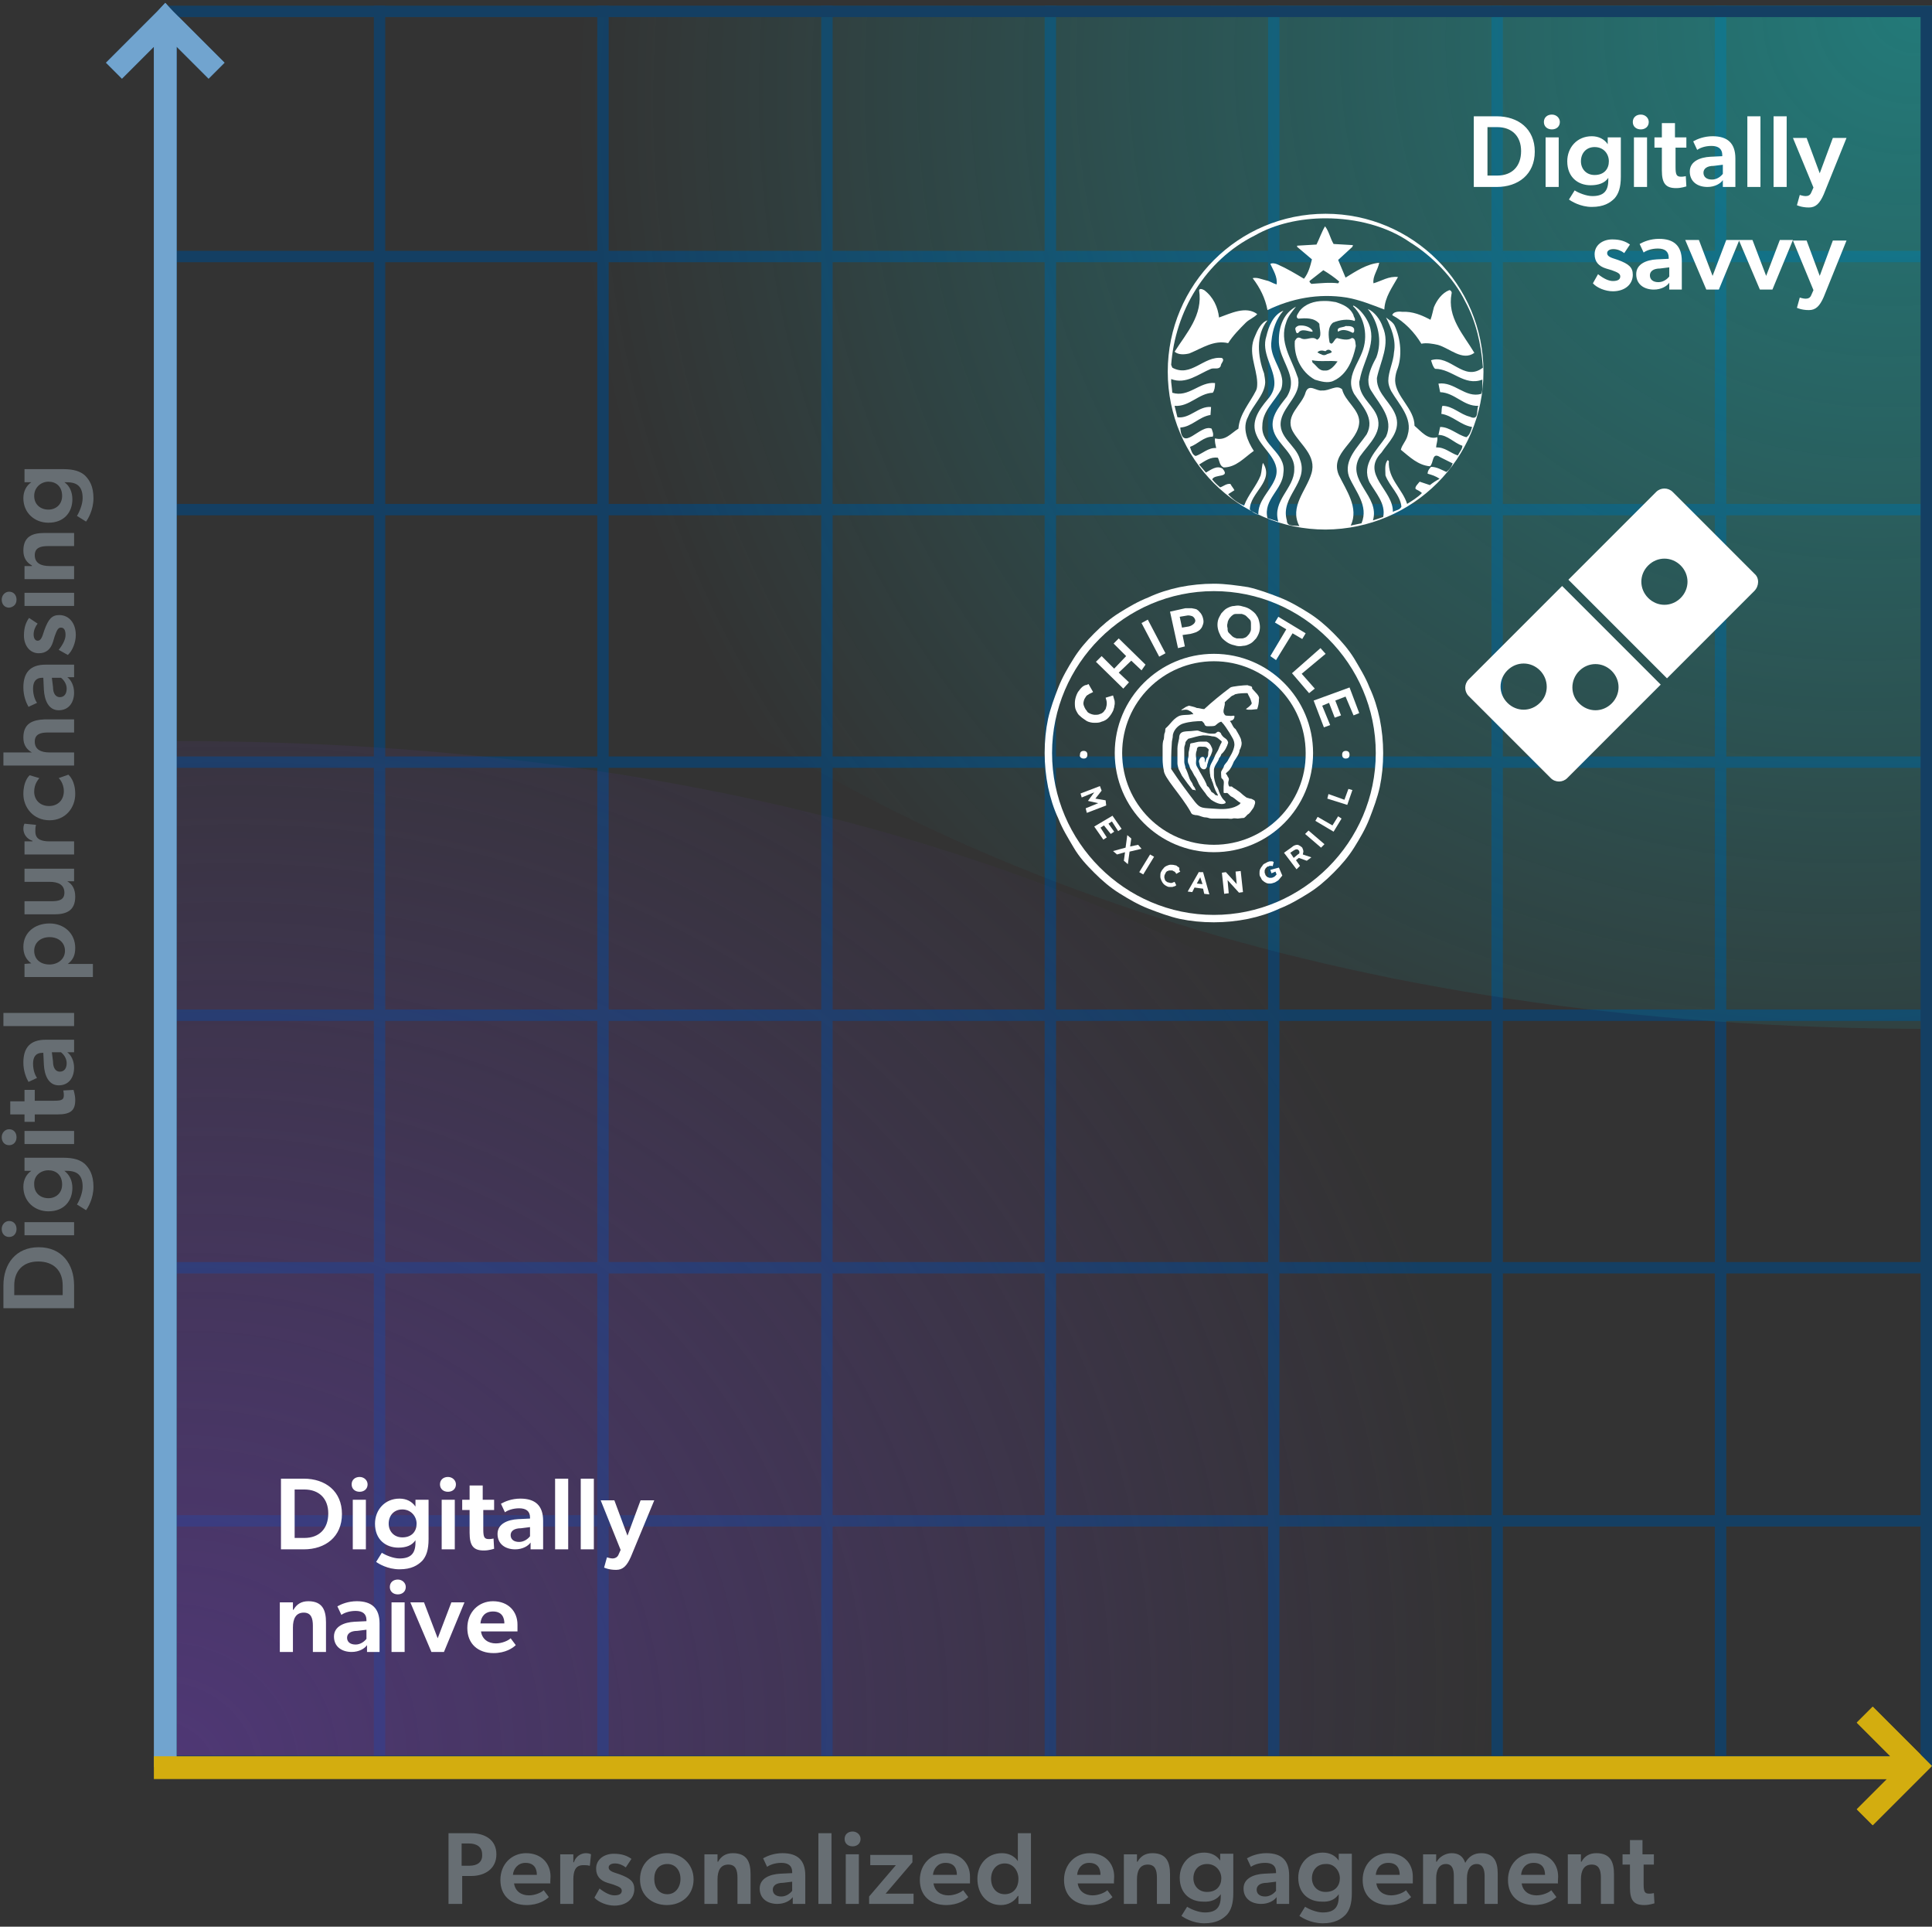<?xml version="1.0" encoding="utf-8"?>
<!-- Generator: Adobe Illustrator 25.1.0, SVG Export Plug-In . SVG Version: 6.00 Build 0)  -->
<svg version="1.1" id="Layer_1" xmlns="http://www.w3.org/2000/svg" xmlns:xlink="http://www.w3.org/1999/xlink" x="0px" y="0px"
	 viewBox="0 0 339 338" style="enable-background:new 0 0 339 338;" xml:space="preserve">
<rect x="0" y="0" width="339" height="338" fill="#333333" stroke="none"/>
<style type="text/css">
	.st0{fill:none;stroke:#143F63;stroke-width:2;}
	.st1{fill:url(#SVGID_1_);fill-opacity:0.5;}
	.st2{fill:#FFFFFF;}
	.st3{fill:url(#SVGID_2_);fill-opacity:0.65;}
	.st4{clip-path:url(#SVGID_4_);}
	.st5{fill-rule:evenodd;clip-rule:evenodd;fill:url(#SVGID_5_);}
	.st6{fill-rule:evenodd;clip-rule:evenodd;fill:url(#SVGID_6_);}
	.st7{fill:#676E73;}
	.st8{fill-rule:evenodd;clip-rule:evenodd;fill:#71A4CF;}
	.st9{fill-rule:evenodd;clip-rule:evenodd;fill:#D3AD0F;}
</style>
<path class="st0" d="M66.6,1v309"/>
<path class="st0" d="M105.8,1v309"/>
<path class="st0" d="M145.1,1v309"/>
<path class="st0" d="M184.3,1v309"/>
<path class="st0" d="M223.5,1v309"/>
<path class="st0" d="M262.7,1v309"/>
<path class="st0" d="M301.9,1v309"/>
<path class="st0" d="M339,45L30,45"/>
<path class="st0" d="M339,89.4H30"/>
<path class="st0" d="M339,133.7H30"/>
<path class="st0" d="M339,178.1l-309,0"/>
<path class="st0" d="M339,222.4H30"/>
<path class="st0" d="M339,266.8H30"/>
<radialGradient id="SVGID_1_" cx="-100.562" cy="235.021" r="1" gradientTransform="matrix(-212.697 119.819 109.105 193.678 -46692.207 -33468.336)" gradientUnits="userSpaceOnUse">
	<stop  offset="0" style="stop-color:#13C1BF"/>
	<stop  offset="1" style="stop-color:#13C1BF;stop-opacity:0"/>
</radialGradient>
<path class="st1" d="M339,180.5C125.6,180.5,44.7,60.8,31,1h308V180.5z"/>
<path class="st2" d="M258.6,32.8h4c3.8,0,6.7-2.2,6.7-6.2c0-4-2.9-6.2-6.7-6.2h-4V32.8z M262.7,30.8H261v-8.5h1.7
	c2.6,0,4.2,1.6,4.2,4.2C266.9,29.2,265.3,30.8,262.7,30.8z M272.3,22.7c0.8,0,1.4-0.5,1.4-1.3c0-0.7-0.6-1.3-1.4-1.3
	s-1.4,0.5-1.4,1.3C270.9,22.2,271.5,22.7,272.3,22.7z M271.2,32.8h2.3v-8.7h-2.3V32.8z M282.2,31.2v0.4c0,1.9-0.8,2.8-2.8,2.8
	c-1.1,0-2.5-0.6-3.1-1l-1,1.6c0.4,0.3,2,1.3,4,1.3c2.1,0,3.2-0.7,4-1.5c0.7-0.8,1.1-1.9,1.1-3.8v-6.9h-2.3l0,1.2h0
	c-0.6-0.9-1.6-1.4-2.8-1.4c-2.6,0-4.3,2-4.3,4.4c0,2.8,1.9,4.2,4.1,4.2C280.5,32.5,281.6,32.1,282.2,31.2L282.2,31.2z M282.3,28.3
	c0,1.3-0.8,2.4-2.5,2.4c-1.5,0-2.4-1.1-2.4-2.4c0-1.4,0.9-2.5,2.4-2.5C281.4,25.8,282.3,27,282.3,28.3z M287.9,22.7
	c0.8,0,1.4-0.5,1.4-1.3c0-0.7-0.6-1.3-1.4-1.3s-1.4,0.5-1.4,1.3C286.5,22.2,287.1,22.7,287.9,22.7z M286.7,32.8h2.3v-8.7h-2.3V32.8z
	 M293.9,25.9h2v-1.8h-2v-2.5h-2.3v2.5h-1.3v1.8h1.3v4c0,2.3,0.7,3.1,2.5,3.1c1,0,1.7-0.3,1.8-0.3l-0.1-1.8c0,0-0.4,0.1-0.8,0.1
	c-0.8,0-1-0.3-1-1.7V25.9z M302.3,32.8h2.2v-5c0-2.7-1.4-3.9-4-3.9c-1.5,0-2.7,0.5-3.4,0.9l0.7,1.5c0.4-0.3,1.3-0.7,2.5-0.7
	c1.2,0,1.9,0.5,1.9,1.6v0.2l-2.1,0.1c-1.8,0.1-3.6,0.8-3.6,2.6s1.4,2.7,3.1,2.7c1.3,0,2.3-0.6,2.7-1.2L302.3,32.8z M302.3,28.9v1.6
	c-0.3,0.4-1,1-1.9,1c-1,0-1.5-0.5-1.5-1.2c0-0.7,0.6-1.2,1.8-1.2L302.3,28.9z M306.6,32.8h2.3V20.4h-2.3V32.8z M311.2,32.8h2.3V20.4
	h-2.3V32.8z M318.2,32.9l-0.4,0.9c-0.2,0.5-0.6,0.6-1,0.6c-0.4,0-1-0.2-1-0.2l-0.5,1.8c0,0,0.8,0.4,2.1,0.4c1.2,0,1.9-0.7,2.6-2.3
	l4-9.9h-2.4l-2.3,6.2l-2.3-6.2h-2.4L318.2,32.9z M285,44.4l1-1.5c-0.7-0.5-1.6-0.9-3.1-0.9c-1.7,0-3.1,1-3.1,2.6
	c0,1.3,0.7,2.1,2,2.5l1,0.3c1.1,0.4,1.5,0.6,1.5,1.1c0,0.5-0.4,0.8-1.3,0.8c-0.7,0-1.6-0.4-2.6-1.2l-0.9,1.6
	c0.7,0.8,2.2,1.4,3.5,1.4c2.1,0,3.5-1.2,3.5-2.9c0-1.3-0.7-1.9-2.6-2.6l-0.6-0.2c-1-0.3-1.3-0.6-1.3-1c0-0.4,0.4-0.7,1.1-0.7
	C283.8,43.7,284.5,44,285,44.4z M292.9,50.8h2.2v-5c0-2.7-1.4-3.9-4-3.9c-1.5,0-2.7,0.5-3.4,0.9l0.7,1.5c0.4-0.3,1.3-0.7,2.5-0.7
	c1.2,0,1.9,0.5,1.9,1.6v0.2l-2.1,0.1c-1.8,0.1-3.6,0.8-3.6,2.6c0,1.8,1.4,2.7,3.1,2.7c1.3,0,2.3-0.6,2.7-1.2L292.9,50.8z
	 M292.9,46.9v1.6c-0.3,0.4-1,1-1.9,1c-1,0-1.5-0.5-1.5-1.2s0.6-1.2,1.8-1.2L292.9,46.9z M299.4,50.8h2.2l3.6-8.7h-2.3l-2.4,6.3
	l-2.4-6.3h-2.4L299.4,50.8z M308.8,50.8h2.2l3.6-8.7h-2.3l-2.4,6.3l-2.4-6.3h-2.4L308.8,50.8z M318.2,50.9l-0.4,0.9
	c-0.2,0.5-0.6,0.6-1,0.6c-0.4,0-1-0.2-1-0.2l-0.5,1.8c0,0,0.8,0.4,2.1,0.4c1.2,0,1.9-0.7,2.6-2.3l4-9.9h-2.4l-2.3,6.2l-2.3-6.2h-2.4
	L318.2,50.9z"/>
<radialGradient id="SVGID_2_" cx="-99.431" cy="235.377" r="1" gradientTransform="matrix(209.73 -119.41 -109.228 -191.847 46589.906 33595.938)" gradientUnits="userSpaceOnUse">
	<stop  offset="0" style="stop-color:#5F3A9B"/>
	<stop  offset="1" style="stop-color:#5F3A9B;stop-opacity:0"/>
</radialGradient>
<path class="st3" d="M31,130c213.4,0,294.3,119.7,308,179.5H31V130z"/>
<path class="st2" d="M49.3,271.8h4c3.8,0,6.7-2.2,6.7-6.2c0-4-2.9-6.2-6.7-6.2h-4V271.8z M53.4,269.8h-1.7v-8.5h1.7
	c2.6,0,4.2,1.6,4.2,4.2C57.6,268.2,56,269.8,53.4,269.8z M63.1,261.7c0.8,0,1.4-0.5,1.4-1.3c0-0.7-0.6-1.3-1.4-1.3s-1.4,0.5-1.4,1.3
	C61.7,261.2,62.3,261.7,63.1,261.7z M61.9,271.8h2.3v-8.7h-2.3V271.8z M72.9,270.2v0.4c0,1.9-0.8,2.8-2.8,2.8c-1.1,0-2.5-0.6-3.1-1
	l-1,1.6c0.4,0.3,2,1.3,4.1,1.3c2.1,0,3.2-0.7,4-1.5c0.7-0.8,1.1-1.9,1.1-3.8v-6.9h-2.3l0,1.2h0c-0.6-0.9-1.6-1.4-2.8-1.4
	c-2.6,0-4.3,2-4.3,4.4c0,2.8,1.9,4.2,4.1,4.2C71.3,271.5,72.3,271.1,72.9,270.2L72.9,270.2z M73.1,267.3c0,1.3-0.8,2.4-2.5,2.4
	c-1.5,0-2.4-1.1-2.4-2.4c0-1.4,0.9-2.5,2.4-2.5C72.1,264.8,73.1,266,73.1,267.3z M78.6,261.7c0.8,0,1.4-0.5,1.4-1.3
	c0-0.7-0.6-1.3-1.4-1.3c-0.8,0-1.4,0.5-1.4,1.3C77.2,261.2,77.8,261.7,78.6,261.7z M77.5,271.8h2.3v-8.7h-2.3V271.8z M84.7,264.9h2
	v-1.8h-2v-2.5h-2.3v2.5h-1.3v1.8h1.3v4c0,2.3,0.7,3.1,2.5,3.1c1,0,1.7-0.3,1.8-0.3l-0.1-1.8c0,0-0.4,0.1-0.8,0.1c-0.8,0-1-0.3-1-1.7
	V264.9z M93.1,271.8h2.2v-5c0-2.7-1.4-3.9-4-3.9c-1.5,0-2.7,0.5-3.4,0.9l0.7,1.5c0.4-0.3,1.3-0.7,2.5-0.7c1.2,0,1.9,0.5,1.9,1.6v0.2
	l-2.1,0.1c-1.8,0.1-3.6,0.8-3.6,2.6c0,1.8,1.4,2.7,3.1,2.7c1.3,0,2.3-0.6,2.7-1.2L93.1,271.8z M93,267.9v1.6c-0.3,0.4-1,1-1.9,1
	c-1,0-1.5-0.5-1.5-1.2c0-0.7,0.6-1.2,1.8-1.2L93,267.9z M97.4,271.8h2.3v-12.4h-2.3V271.8z M101.9,271.8h2.3v-12.4h-2.3V271.8z
	 M108.9,271.9l-0.4,0.9c-0.2,0.4-0.6,0.6-1,0.6c-0.4,0-1-0.2-1-0.2l-0.5,1.8c0,0,0.8,0.4,2.1,0.4c1.2,0,1.9-0.7,2.6-2.3l4.1-9.9
	h-2.4l-2.3,6.2l-2.3-6.2h-2.4L108.9,271.9z M54.9,289.8h2.3v-5.2c0-2.1-0.6-3.7-3.1-3.7c-1.3,0-2.1,0.6-2.6,1.5h-0.1l0-1.3h-2.3v8.7
	h2.3v-4.3c0-1.5,0.5-2.6,1.9-2.6c1.3,0,1.6,1,1.6,2.3V289.8z M64.4,289.8h2.2v-5c0-2.7-1.4-3.9-4-3.9c-1.5,0-2.7,0.5-3.4,0.9
	l0.7,1.5c0.4-0.3,1.3-0.7,2.5-0.7c1.2,0,1.9,0.5,1.9,1.6v0.2l-2.1,0.1c-1.8,0.1-3.6,0.8-3.6,2.6c0,1.8,1.4,2.7,3.1,2.7
	c1.3,0,2.3-0.6,2.7-1.2L64.4,289.8z M64.3,285.9v1.6c-0.3,0.4-1,1-1.9,1c-1,0-1.5-0.5-1.5-1.2c0-0.7,0.6-1.2,1.8-1.2L64.3,285.9z
	 M69.8,279.7c0.8,0,1.4-0.5,1.4-1.3c0-0.7-0.6-1.3-1.4-1.3s-1.4,0.5-1.4,1.3C68.4,279.2,69,279.7,69.8,279.7z M68.7,289.8H71v-8.7
	h-2.3V289.8z M75.7,289.8h2.2l3.6-8.7h-2.3l-2.4,6.3l-2.4-6.3h-2.4L75.7,289.8z M90.8,285c0-2.3-1.6-4.1-4.3-4.1
	c-2.5,0-4.5,1.9-4.5,4.7c0,2.8,1.9,4.4,4.6,4.4c2.1,0,3.4-0.9,3.9-1.4l-0.9-1.2c-0.4,0.4-1.5,0.9-2.6,0.9c-1.3,0-2.4-0.7-2.6-2.1
	h6.4C90.8,286.2,90.8,285.5,90.8,285z M86.5,282.7c1.6,0,2,1.1,2,2.1h-4.2C84.4,283.6,85.1,282.7,86.5,282.7z"/>
<path class="st2" d="M230.4,132.1c0-9.6-7.8-17.4-17.4-17.4c-9.6,0-17.4,7.8-17.4,17.4c0,9.6,7.8,17.4,17.4,17.4
	C222.7,149.5,230.4,141.7,230.4,132.1z M213,148.2c-8.9,0-16.1-7.2-16.1-16.1c0-8.9,7.2-16.1,16.1-16.1c8.9,0,16.1,7.2,16.1,16.1
	C229.2,141,221.9,148.2,213,148.2z"/>
<path class="st2" d="M190.7,126.5c0.4,0.2,0.9,0.3,1.3,0.3c0.5,0,0.9,0,1.3-0.2c0.4-0.1,0.8-0.3,1.1-0.6c0.3-0.3,0.6-0.7,0.8-1.1
	c0.2-0.3,0.2-0.6,0.3-0.8c0-0.2,0.1-0.5,0.1-0.7c0-0.2,0-0.5-0.1-0.7l-0.2-0.7l-1.3,0.4c0.1,0.3,0.2,0.6,0.2,1s-0.1,0.6-0.2,1
	c-0.2,0.2-0.3,0.5-0.5,0.6c-0.2,0.2-0.4,0.2-0.6,0.3c-0.2,0.1-0.5,0.1-0.8,0.1c-0.2,0-0.6-0.1-0.8-0.2c-0.2-0.1-0.5-0.2-0.6-0.5
	c-0.2-0.2-0.3-0.4-0.4-0.6c-0.1-0.2-0.2-0.5-0.2-0.7s0.1-0.6,0.2-0.8c0.2-0.3,0.3-0.6,0.6-0.7c0.2-0.2,0.6-0.3,0.9-0.5L191,120
	c-0.2,0.1-0.4,0.2-0.6,0.2c-0.2,0.1-0.4,0.2-0.6,0.4c-0.2,0.2-0.3,0.3-0.5,0.6c-0.2,0.2-0.3,0.5-0.4,0.7c-0.2,0.5-0.3,1-0.3,1.4
	s0,0.9,0.2,1.3c0.2,0.4,0.4,0.8,0.7,1C189.9,126,190.3,126.2,190.7,126.5z"/>
<path class="st2" d="M198.1,119.7l-1.8-1.7l2.2-2.1l1.8,1.7l0.7-1l-4.7-4.6l-0.9,0.9l2.2,2.2l-2.1,2.2l-2.2-2.2l-1,1l4.8,4.7
	L198.1,119.7z"/>
<path class="st2" d="M204.5,114.6l-3.1-5.9l-1.1,0.6l3.1,5.9L204.5,114.6z"/>
<path class="st2" d="M207.9,113.4l-0.4-2l1.4-0.2c0.4-0.1,0.7-0.2,1-0.3c0.3-0.2,0.6-0.3,0.8-0.6c0.2-0.2,0.3-0.5,0.4-0.8
	c0.1-0.3,0.1-0.6,0-1s-0.2-0.6-0.4-0.9c-0.2-0.2-0.4-0.5-0.6-0.6c-0.2-0.2-0.6-0.2-1-0.3c-0.3,0-0.7,0-1.1,0l-2.7,0.6l1.4,6.4
	L207.9,113.4z M208.2,108c0.3-0.1,0.7,0,1,0.1c0.2,0.1,0.4,0.3,0.5,0.6c0.1,0.2,0,0.5-0.2,0.7c-0.2,0.2-0.5,0.4-0.9,0.5l-1.2,0.2
	l-0.4-1.9L208.2,108z"/>
<path class="st2" d="M214.2,111.6c0.2,0.4,0.6,0.7,1,1c0.4,0.3,0.9,0.5,1.4,0.6c0.6,0.2,1,0.2,1.5,0.1c0.5,0,0.9-0.2,1.3-0.4
	s0.7-0.6,1-0.9c0.2-0.3,0.5-0.8,0.6-1.3c0.1-0.5,0.1-0.9,0-1.4c-0.1-0.5-0.2-0.9-0.5-1.3c-0.2-0.4-0.6-0.7-1-1
	c-0.4-0.3-0.9-0.5-1.4-0.6c-0.6-0.2-1-0.2-1.5-0.1c-0.5,0-0.9,0.2-1.3,0.4s-0.7,0.6-1,0.9c-0.2,0.4-0.5,0.8-0.6,1.3
	c-0.1,0.5-0.1,0.9,0,1.4C213.8,110.8,214,111.2,214.2,111.6z M215.4,109.3c0-0.3,0.2-0.6,0.3-0.8c0.2-0.2,0.3-0.4,0.6-0.6
	c0.2-0.2,0.5-0.2,0.7-0.2c0.2,0,0.6,0,0.9,0c0.3,0.1,0.6,0.2,0.8,0.4c0.2,0.2,0.4,0.4,0.6,0.6c0.2,0.2,0.2,0.5,0.2,0.8
	c0,0.2,0,0.6,0,0.9s-0.2,0.6-0.3,0.8c-0.2,0.2-0.3,0.4-0.6,0.6c-0.2,0.1-0.5,0.2-0.7,0.2s-0.6,0-0.9,0c-0.3-0.1-0.6-0.2-0.8-0.4
	c-0.2-0.2-0.4-0.4-0.6-0.6c-0.2-0.2-0.2-0.5-0.2-0.8C215.3,109.9,215.3,109.6,215.4,109.3z"/>
<path class="st2" d="M223.9,115.8l2.9-4.7l1.7,1l0.6-1l-4.8-2.9l-0.6,1l2,1.2l-2.8,4.7L223.9,115.8z"/>
<path class="st2" d="M229.7,121.6l1-0.8l-2.3-2.6l4.2-3.5l-0.9-1l-5,4.4L229.7,121.6z"/>
<path class="st2" d="M236.8,120.6l-6.3,2.3l1.8,4.7l1.1-0.4l-1.4-3.4l1.2-0.5l1,2.6l1.1-0.4l-1-2.6l1.8-0.7l1.4,3.3l1-0.4
	L236.8,120.6z"/>
<path class="st2" d="M189.8,133c0.2,0.1,0.5,0.1,0.7,0c0.2-0.1,0.3-0.3,0.3-0.6s-0.1-0.5-0.3-0.6c-0.2-0.1-0.5-0.1-0.7,0
	c-0.2,0.1-0.3,0.3-0.3,0.6C189.4,132.7,189.6,132.9,189.8,133z"/>
<path class="st2" d="M236.5,133c0.2-0.1,0.3-0.3,0.3-0.6s-0.1-0.5-0.3-0.6c-0.2-0.1-0.5-0.1-0.7,0c-0.2,0.1-0.3,0.3-0.3,0.6
	s0.1,0.5,0.3,0.6C236,133.1,236.2,133.1,236.5,133z"/>
<path class="st2" d="M194,140.4l-1.8-0.3l1.1-1.4l-0.3-0.8l-3.4,1.3l0.2,0.7l2.2-0.9l-1.1,1.5l1.8,0.4l-2.2,0.9l0.2,0.8l3.4-1.3
	L194,140.4z"/>
<path class="st2" d="M194.9,146.3l0.6-0.4l-1-1.4l0.6-0.4l1.1,1.7l0.6-0.4l-1.6-2.3l-3.2,1.9l1.6,2.3l0.6-0.4l-1.1-1.7l0.6-0.4
	L194.9,146.3z"/>
<path class="st2" d="M199.7,148.2l-1.4,0.3l0.2-1.4l-0.7-0.6l-0.3,2.2l-2.2,0.6l0.7,0.6l1.4-0.4l-0.2,1.5l0.7,0.6l0.3-2.2l2.1-0.5
	L199.7,148.2z"/>
<path class="st2" d="M199.9,153l0.7,0.4l1.9-3.1l-0.7-0.4L199.9,153z"/>
<path class="st2" d="M206.9,152.2l-0.3-0.2c-0.1-0.1-0.2-0.2-0.4-0.2c-0.3-0.1-0.6-0.1-0.8-0.1s-0.5,0.1-0.7,0.2s-0.4,0.2-0.6,0.5
	c-0.2,0.2-0.3,0.4-0.4,0.6c-0.1,0.2-0.1,0.5-0.1,0.8c0,0.2,0.1,0.5,0.2,0.7c0.1,0.2,0.2,0.4,0.4,0.6c0.2,0.2,0.4,0.3,0.6,0.4
	c0.2,0.1,0.3,0.1,0.4,0.1h0.4c0.1,0,0.2,0,0.4-0.1c0.2,0,0.2-0.1,0.4-0.2l-0.3-0.6c-0.2,0.1-0.3,0.1-0.5,0.2c-0.2,0-0.3,0-0.6-0.1
	c-0.2,0-0.2-0.1-0.4-0.2c-0.1-0.1-0.2-0.2-0.2-0.3c0-0.1-0.1-0.2-0.1-0.4c0-0.2,0-0.3,0.1-0.5c0.1-0.2,0.1-0.2,0.2-0.4
	c0.1-0.1,0.2-0.2,0.3-0.2c0.2-0.1,0.2-0.1,0.4-0.1c0.1,0,0.2,0,0.4,0c0.2,0.1,0.3,0.2,0.4,0.2c0.1,0.1,0.2,0.2,0.3,0.4l0.7-0.4
	c-0.1-0.1-0.1-0.2-0.2-0.3C207,152.4,206.9,152.3,206.9,152.2z"/>
<path class="st2" d="M210.4,152.9l-2,3.5l0.8,0.1l0.4-0.8l1.5,0.2l0.2,0.9l0.9,0.1l-1.1-3.9H210.4z M211,155.1l-1-0.1l0.6-1.1
	L211,155.1z"/>
<path class="st2" d="M216.8,152.9l0.2,2.2l-1.9-2.1l-0.7,0.1l0.4,3.7l0.8-0.1l-0.2-2.3l2,2.2l0.7-0.1l-0.4-3.7L216.8,152.9z"/>
<path class="st2" d="M222.9,152.6l0.2,0.6l0.7-0.3l0.2,0.5c-0.2,0.2-0.3,0.4-0.6,0.5c-0.2,0.1-0.3,0.1-0.5,0.1c-0.2,0-0.2,0-0.4-0.1
	c-0.1,0-0.2-0.1-0.3-0.2c-0.1-0.1-0.2-0.2-0.2-0.4c-0.1-0.1-0.1-0.2-0.1-0.4c0-0.2,0-0.3,0.1-0.4c0-0.1,0.1-0.2,0.2-0.3
	c0.1-0.1,0.2-0.2,0.3-0.2c0.1,0,0.2,0,0.2-0.1c0.1,0,0.2,0,0.2,0h0.2c0.1,0,0.2,0,0.2,0.1l0.2-0.8c-0.1,0-0.2-0.1-0.3-0.1h-0.3
	c-0.1,0-0.2,0-0.4,0.1c-0.1,0-0.2,0.1-0.4,0.2c-0.2,0.1-0.5,0.2-0.6,0.5c-0.2,0.2-0.3,0.4-0.4,0.6c-0.1,0.2-0.1,0.5-0.1,0.7
	c0,0.2,0,0.5,0.2,0.7c0.1,0.2,0.2,0.5,0.4,0.6c0.2,0.2,0.4,0.3,0.6,0.4c0.2,0.1,0.5,0.1,0.7,0.1s0.5-0.1,0.8-0.2
	c0.3-0.2,0.6-0.3,0.8-0.6c0.2-0.2,0.3-0.4,0.5-0.6l-0.6-1.4L222.9,152.6z"/>
<path class="st2" d="M228.7,149.4c0-0.2-0.1-0.5-0.2-0.7c-0.2-0.2-0.5-0.4-0.8-0.5c-0.3,0-0.7,0.1-1,0.4l-1.4,1l2.2,2.9l0.6-0.6
	l-0.7-1l0.5-0.4l1.4,0.5l0.8-0.6l-1.5-0.5C228.6,149.8,228.7,149.5,228.7,149.4z M227.6,150l-0.6,0.5l-0.6-0.9l0.6-0.4
	c0.2-0.1,0.3-0.2,0.5-0.2c0.2,0,0.2,0,0.4,0.2c0.1,0.1,0.1,0.2,0.1,0.4C228,149.8,227.8,149.8,227.6,150z"/>
<path class="st2" d="M229,146.3l2.8,2.4l0.6-0.6l-2.8-2.4L229,146.3z"/>
<path class="st2" d="M233.8,144.8l-2.6-1.5l-0.4,0.7l3.2,1.9l1.4-2.3l-0.6-0.4L233.8,144.8z"/>
<path class="st2" d="M235.9,140.3l-2.8-1l-0.2,0.8l3.5,1.1l0.9-2.6l-0.7-0.2L235.9,140.3z"/>
<path class="st2" d="M214.5,129.1c-0.2-0.2-0.2-0.3-0.3-0.5c-0.2-0.2-0.4-0.3-0.6-0.2c-0.2,0.1-0.2,0.3-0.6,0.3h-0.6
	c-0.3,0-0.7-0.1-1.1-0.2c-0.2,0-0.8-0.2-1-0.3c-0.2-0.1-0.5,0-0.8,0c-1.3,0.2-2.6-0.2-2.6,1.3c-0.1,0.6-0.3,1.2-0.3,1.8
	c0,0.9,0,1.8,0,2.6c0,0.3,0.1,0.6,0.2,1c0.2,0.4,0.4,0.8,0.6,1.2c0.7,1,1.3,1.8,1.8,2.4c0.3,0.2,0.2-0.1,0.6,0.2
	c0-0.2-0.2-0.6-0.3-0.7c-0.1-0.1-0.2-0.3-0.3-0.6c-0.2-0.3-0.4-0.6-0.5-0.9c-0.2-0.6-0.4-1.2-0.7-1.8c0-0.3-0.2-0.7-0.2-1
	c0-0.2,0-0.5,0-0.7s0-0.5,0-0.8v-1c0-0.3,0.2-0.6,0.2-0.9c0-0.2,0.4-0.6,0.5-0.7c0.9-0.2,1.6-0.5,2.6-0.6c1.3,0,1.4,0.2,1.9,0.2
	c0.6,0.1,0.9,0.5,1.3,0.8c0.2,0.1-0.1,0.5-0.2,0.7c0,0.2-0.2,0.3-0.2,0.5c-0.2,0.6-0.6,1-0.8,1.6c-0.2,0.5-0.3,0.6-0.6,1.2
	c-0.1,0.2-0.2,0.5-0.2,0.6c-0.1,0.2,0,1,0,1.1c0.1,0.2,0,0.6,0.2,0.8c0,0.1,0,0.2,0.1,0.2c0,0.2,0.1,0.4,0.2,0.6
	c0.2,0.7,0.4,1.3,0.7,1.8c0.2,0.4,0.4,0.6-0.1,0.4c-0.2,0-0.2-0.1-0.3-0.2c-0.1-0.1-0.2-0.2-0.4-0.3c-0.2-0.1-0.2-0.2-0.3-0.4
	c-0.2-0.2-0.2-0.5-0.6-0.7c-0.2-0.7-0.7-1.5-1.1-2.2c-0.2-0.3-0.3-0.6-0.5-0.9c-0.1-0.2-0.2-0.3-0.3-0.6c-0.1-0.3,0-0.8,0-1.1
	c-0.1-0.6-0.1-1,0.1-1.5c0-0.8,0.6-0.6,1.1-0.6c0.3,0,0.5,0,0.7,0.2c0.5,0.4,0.2,0.3,0.2,0.9c0,0.2,0,0.6-0.2,0.8
	c-0.2,0.2-0.2,0.6-0.4,0.9c0,0,0-0.4,0-0.6c0-0.2-0.2-0.5-0.5-0.4c-0.3,0.1-0.3,0.2-0.5,0.6c-0.1,0.2,0.1,0.6,0.1,0.8
	c0.1,0.6,0.6,0.9,1,0.7c0.2-0.2,0.3-0.4,0.3-0.6c0-0.2,0.2-0.6,0.2-0.8c0.1-0.3,0.2-0.6,0.4-0.9c0.2-0.5,0.5-1,0.2-1.5
	c-0.2-0.5-0.4-0.8-0.9-1c-0.2,0-0.8,0-1,0c-0.6,0-1,0.2-1.7,0.3c-0.2,0-0.2,0.3-0.2,0.5c-0.1,0.2-0.1,0.6-0.2,0.9
	c-0.1,0.3,0,0.8-0.1,1.1c-0.1,0.2-0.1,0.8,0,1c0.2,0.3,0.2,0.6,0.4,1c0.4,0.5,0.5,1,0.9,1.5c0.2,0.3,0.3,0.6,0.5,1
	c0,0,0,0.1,0.1,0.2c0.2,0.4,0.6,0.9,0.9,1.3c0.2,0.2,0.4,0.6,0.6,0.8c0.2,0.2,0.4,0.4,0.6,0.6c1.2,0.8,2,0.9,2.5,0.6
	c0.2-0.2-0.2-0.5-0.3-0.6c-0.3-0.3-0.6-0.9-0.8-1.4c-0.1-0.4-0.3-0.8-0.5-1.1c-0.2-0.6-0.4-1.2-0.4-1.8c0-0.3,0-0.6,0-1
	c0.1-0.8,0.8-1.4,0.9-2c0.2-0.2,0.3-0.4,0.4-0.7c0.6-0.5,1-1.3,1.2-2c0-0.2-0.2-0.5-0.3-0.6C215,129.5,214.6,129.3,214.5,129.1z"/>
<path class="st2" d="M218.9,120.2c-0.6,0-2.7,0.2-3,0.4c-1.6,1.2-3.2,2.5-4.6,3.8c-0.4,0-0.9-0.2-1.3-0.2c-0.4-0.2-1-0.3-1.4-0.4
	c-0.2,0.1-0.6,0.2-0.8,0.4c-0.1,0.1-0.6,0.3-0.5,0.4c0.5-0.1,1-0.2,1.4,0.1c0.3,0.1,0.5,0.3,0.7,0.6h-0.1c-0.1,0-0.1,0-0.2,0
	c-0.6,0.2-1.8,0-2.4,0.4c-0.9,0.5-1.4,1.4-2.1,2c-0.2,0.1-0.1,0.6-0.2,0.8c-0.2,0.4-0.1,0.8-0.2,1.2c-0.2,0.4-0.2,1-0.2,1.5
	c0,0.7,0,1.4,0,2.1c0,0.5,0.1,1.4,0.2,1.8c0,1.3,3,4.3,4.7,7.3c0.2,0.5,0.4,0.5,0.9,0.6c0.1,0,0.2,0,0.2,0c0.6,0.1,1,0.4,1.6,0.4
	c0.3,0,0.6,0.2,1,0.2s0.8,0,1.1,0c0.6,0,1.1,0,1.7,0c0.3,0,0.6,0.1,0.9,0c0.2-0.1,0.6,0,0.9,0c0.2,0,0.6-0.1,1-0.1
	c0.2,0,0.6-0.5,0.7-0.6c0.4-0.2,0.6-0.6,0.9-1c0.2-0.2,0.3-0.6,0.4-0.9c0.1-0.3,0-0.6-0.3-0.7c-0.2-0.1-0.3-0.2-0.6-0.2
	c-0.2-0.1-0.4-0.1-0.6-0.2c-0.3-0.2-0.8-0.6-1.1-0.9c-0.3-0.2-0.8-0.6-1.2-0.8c-0.2-0.2-0.3-0.3-0.6-0.2c-0.2,0-0.4-0.6-0.2-1.1
	c0.1-0.4-0.1-0.5-0.2-0.7c-0.2-0.6-0.6-0.3,0.1-0.9c0.4-0.3,0.8-1.2,1-1.7c0.4-0.6,1-1.4,1-2c0.2-0.3,0.5-1.1,0.3-1.6
	c0-0.5-0.6-1.4-1-2.1c-0.5-0.3-0.6-1-1-1.4c0.2-0.1,0.4-0.1,0.5-0.2c0.3-0.2,0.3-0.5,0.3-0.6v-0.1c-0.1-0.1-0.4,0-0.6,0
	c-1-0.1-1,0.1-1.3-0.6c-0.1-0.6,0.3-1.2,0.2-1.8c0.6-0.6,0.7-0.6,1.1-1c0.2-0.2,0.5-0.2,0.7-0.4c0.7-0.2,1.6-0.2,2.2-0.2
	c0.2,0.5,0.5,0.9,0.6,1.3c0,0.1,0.2,0.4,0.1,0.6c-0.3,0.4-0.6,0.6-1,0.9c0.1,0,0.2,0.1,0.4,0.1h0.6l1-0.1c0.2-0.6,0.3-1.1,0.3-1.8
	c0.2-0.5-0.8-1.3-1.2-1.8C219.8,120.3,219.3,120.4,218.9,120.2z M216.6,130.7c-0.1,1.1-0.9,2.2-1.1,2.6c0,0.1-0.4,0.6-0.5,0.7
	c-0.2,0.3-0.2,0.2-0.3,0.6c-0.1,0.2-0.3,0.5-0.4,0.7c-0.1,0.2,0,0.9,0,1.1c0.1,0.3,0.3,0.2,0.4,0.6c0.1,0.2,0,0.7,0,1
	c0,0.2,0,0.7,0,1c0,0.2,0.4,0.1,0.6,0.1c0.3,0.1,0.5,0.6,0.9,0.7c0.4,0.2,1.1,0.9,1.4,1l0.1,0.1c-0.1,0-0.1,0.1-0.2,0.2
	c-1.1,0.8-2.6,0.9-3.9,0.8c-2.7-0.2-2.9,0-3.9-1.2c-1.4-1.8-2.8-3.7-4.2-5.8c0-1.4,0-3,0.1-4.3c0-0.8,0.2-1,0.2-1.7
	c0.2-1,1.1-1.8,1.9-2c1-0.3,2.2-0.4,3.2-0.4c0.1,0.1,0.3,0.3,0.4,0.4c0,0.1,0.1,0.3,0.2,0.4c0.2,0.1,0.2,0.1,0.5,0.1
	c0.4,0,1,0,1.2-0.1c0.3-0.2,0.6-0.6,1.1-0.7c0.6,0.6,1,1.3,1.4,1.9C216.2,129.4,216.6,129.8,216.6,130.7z"/>
<path class="st2" d="M213,103.7c15.6,0,28.4,12.8,28.4,28.4s-12.8,28.4-28.4,28.4s-28.4-12.8-28.4-28.4S197.4,103.7,213,103.7z
	 M213,102.4c-2,0-4,0.2-6,0.6c-1.9,0.4-3.8,1-5.5,1.8c-1.8,0.7-3.5,1.7-5.1,2.7c-1.6,1-3,2.2-4.4,3.6s-2.6,2.8-3.6,4.4
	c-1,1.6-2,3.3-2.7,5.1c-0.7,1.8-1.4,3.7-1.8,5.5c-0.4,1.9-0.6,3.9-0.6,6c0,2,0.2,4,0.6,6c0.4,1.9,1,3.8,1.8,5.5
	c0.7,1.8,1.7,3.4,2.7,5.1s2.2,3,3.6,4.4c1.4,1.4,2.8,2.6,4.4,3.6c1.6,1,3.3,2,5.1,2.7s3.7,1.4,5.5,1.8c1.9,0.4,3.9,0.6,6,0.6
	c2,0,4-0.2,6-0.6c1.9-0.4,3.8-1,5.5-1.8c1.8-0.7,3.5-1.7,5.1-2.7c1.6-1,3-2.2,4.4-3.6c1.4-1.4,2.6-2.8,3.6-4.4s2-3.3,2.7-5.1
	c0.7-1.8,1.4-3.7,1.8-5.5c0.4-1.9,0.6-3.9,0.6-6c0-2-0.2-4-0.6-6c-0.4-1.9-1-3.8-1.8-5.5c-0.7-1.8-1.7-3.4-2.7-5.1
	c-1-1.6-2.2-3-3.6-4.4s-2.8-2.6-4.4-3.6c-1.6-1-3.3-2-5.1-2.7c-1.8-0.7-3.7-1.4-5.5-1.8C217,102.7,215,102.4,213,102.4z"/>
<g>
	<defs>
		<rect id="SVGID_3_" x="204.9" y="37.5" width="55.4" height="55.4"/>
	</defs>
	<clipPath id="SVGID_4_">
		<use xlink:href="#SVGID_3_"  style="overflow:visible;"/>
	</clipPath>
	<g class="st4">
		<path class="st2" d="M213.9,55.7c-0.2-1.8-1-3.6-2.6-4.8c-0.2-0.1-0.4-0.2-0.6-0.2c-0.1,0-0.2,0-0.3,0.2c0.7,4.4-2.2,7.5-4.3,10.8
			c0.7,0.6,1.8,0.5,2.6,0.3c2.2-0.9,4.3-2.4,6.8-1.8c0.8-1.3,2.1-2.6,3.1-3.6c0.6-0.6,1.5-0.9,2-1.5C218.6,53.6,215.9,55,213.9,55.7
			z"/>
		<path class="st2" d="M227.8,58.4c0.6-0.9,1.8-0.2,2.5-0.2V58c-0.4-0.6-1.2-0.9-2-0.9c-0.2,0-0.4,0-0.6,0.1
			c-0.2,0.1-0.5,0.3-0.4,0.6C227.4,58.1,227.4,58.6,227.8,58.4z"/>
		<path class="st2" d="M234.4,53c-0.6-0.1-1.2-0.2-1.8-0.2c-0.1,0-0.2,0-0.3,0c-1.7,0-3.3,0.5-4.3,1.8c-0.2,0.4-0.8,1-0.2,1.3
			c1.3-0.1,2.8-0.2,3.7,0.9c0,1,0.6,2.3-0.4,2.8c-0.9-0.8-1.9,0.3-2.9-0.3c-0.5-0.2-0.7,0-1,0.5c-0.2,2.6,1,5.4,3.5,6.8
			c1,0.3,2.3,0.7,3.3,0.2c2.4-1.1,3.4-3.7,3.9-6.1c-0.1-0.5,0-1.4-0.7-1.4c-0.7,0.5-1.8,0.2-2.6,0c-0.5,0.2-0.5,0.8-1,1l-0.3-0.2
			c-0.2-1.1-0.4-2.7,0.6-3.5c1.2-0.5,2.6-0.7,3.8-0.3c0.2-0.4-0.2-0.7-0.2-1C236.9,53.9,235.6,53.4,234.4,53z M234.7,63.4
			c-0.5,0.7-1.3,1.7-2.2,1.6c-1.1,0.1-1.4-0.8-2.2-1.4l-0.1-0.4C231.7,63.5,233.4,63.2,234.7,63.4z M233.6,61.6
			c0.1,0.1,0.1,0.2,0,0.2c0,0,0,0.1-0.1,0.1c-0.3,0.1-0.5,0.2-0.6,0.2c-0.2,0.1-0.3,0.2-0.6,0.2c-0.2,0-0.4-0.1-0.6-0.2
			c-0.1,0-0.2-0.1-0.2-0.1s-0.2-0.1-0.2-0.1c-0.2-0.1-0.1-0.2,0-0.2c0.2-0.2,0.5-0.2,0.7-0.2c0.2,0,0.4,0.1,0.6,0.1
			C232.7,61.5,233.1,61.1,233.6,61.6z"/>
		<path class="st2" d="M244.3,55.3c2.1,1.1,3.9,3,5.1,5c0.9-0.2,2,0,2.9,0.2c2.1,0.6,4.3,2.9,6.4,1.4c-1.9-3.2-4.8-6.2-4-10.4
			c0.1-0.2-0.1-0.6-0.4-0.6c-1.3,0.5-2.2,1.8-2.7,3c-0.2,0.7-0.3,1.4-0.6,2.2c-1.5-0.8-3.1-1.5-5-1.4
			C245.4,54.6,244.4,54.7,244.3,55.3z"/>
		<path class="st2" d="M260.3,65.2c0-15.3-12.4-27.7-27.7-27.7c-15.3,0-27.7,12.4-27.7,27.7s12.4,27.7,27.7,27.7
			C247.9,92.8,260.3,80.5,260.3,65.2z M250.9,85.1l-1.8-0.6c-0.3,0.4-0.9,0.9-0.7,1.3c0.4,0.2,0.8,0.4,1.1,0.7
			c-0.8,0.8-1.8,1.4-2.6,1.9c-0.8-2.6-3.4-4.4-3.2-7.5l-0.2-0.2c-0.6,0.7-0.4,1.8-0.4,2.7c0.7,1.9,2.6,3.4,2.8,5.5
			c-0.3,0.6-1,0.6-1.5,0.9c0.1-3.8-5.7-6.6-2-10.4c1.2-1.8,3.3-3.6,2.6-6.2c-0.7-2.5-3.4-4-3.4-6.7v-0.2c0.6-2.9,2.4-5.9,1-9
			c-0.4-1.2-1.4-2.6-2.6-3.1c1.8,2.2,2.6,5.6,1.5,8.5c-0.6,1.1-1.3,2.5-1.4,3.9c0,0.7,0.1,1.4,0.6,2.1c1.4,2.3,3.9,4.8,2.5,7.9
			c-1.6,2.4-4.4,4.8-2.9,8c1.1,1.9,2.9,3.8,2.4,6.1l-1.8,0.6c1.3-4.3-4.8-6.9-2.3-11.2c1.6-2.3,4.4-4.5,2.8-7.6
			c-1-1.9-2.9-3-2.9-5.5l0.1-0.4c0.6-3.4,3.2-6.6,1.4-10.2c-0.5-1-1.4-2.2-2.5-2.8l-0.1,0.1c2.1,2,2.7,5.4,1.6,8.1
			c-0.6,1.6-1.7,3.1-1.9,4.8c-0.1,0.8,0,1.6,0.5,2.5c1.4,2.1,3.7,4.3,2.2,7.1c-1.5,2.2-4.1,4.5-3.1,7.4c1.1,2.6,3.5,5.1,2.2,8.2
			l-1.9,0.4c1.5-3.1-0.8-6.2-2.1-8.9c-1.6-3.9,3.5-5.7,3.6-9.3c0-2.2-2.5-3.6-3-5.7c-1-0.9-2.2,0.3-3.5,0.2c-1,0.2-2.3-1.3-2.9,0.3
			c-0.6,2.3-3.7,4-2.3,6.8c1.3,2.4,4.3,4.3,3.3,7.5c-0.9,3-3.9,5.8-2.1,9.2c-0.8-0.2-2.2,0.2-2.2-1c-1.2-4.2,3.9-6.6,2.3-10.7
			c-0.7-2.6-4-3.9-3.3-7c0.6-2.5,3.4-4.3,3-7c0-0.2-0.1-0.5-0.2-0.7c-1-3-3.2-5.9-1.9-9.4c0.3-1,1-1.8,1.7-2.7c-2.1,1.1-3,3.4-3,5.8
			c-0.1,2.6,1.8,4.7,2.1,7.1c0.1,1-0.1,1.9-0.7,2.9c-1.4,1.8-3.1,3.7-2.3,6.1c0.8,2.4,3.8,3.9,3.6,6.7c0,3.3-3.9,5.4-2.8,9.1
			l-1.9-0.6c-0.8-3.3,2.7-5,2.8-8c0.5-3.5-4-4.8-3.7-8.2c0-2.6,2.2-4.3,3.3-6.4c0.2-0.6,0.2-1,0.2-1.5c-0.2-2.4-2.3-4.3-1.9-7
			c0.2-2,0.8-3.8,2.1-5.3c-1.8,0.7-2.6,2.8-3,4.5c-0.9,2.8,1.2,5.3,1.4,7.8c0.1,1.1-0.2,2.2-1.2,3.3c-1.5,1.8-3,3.9-1.9,6.3
			c1.1,2.6,4.7,4.6,3.1,7.9c-0.9,2-2.9,3.6-2.8,6c-0.6-0.2-1.1-0.5-1.5-0.9c0-3,4.4-5,2.3-8.2c-0.2,0.6-0.2,1.5-0.4,2.2
			c-0.7,1.8-2.2,3.4-2.9,5.3c-1-0.4-2-1.1-2.8-2l1.1-0.7c-0.2-0.4-0.5-0.7-0.7-1.1c-0.7-0.1-1.2,0.4-1.8,0.6c-0.6-0.5-1-0.9-1.4-1.4
			c0.4-1,3.3-0.2,1.8-1.9c-1-0.6-2,0.2-2.9,0.7l-1.2-1.4c1-0.6,2-1.4,3.3-1.2c0.3,0.6,0.3,1.4,1,1.7c2.2,0,3.6-1.7,5.3-2.9
			c-1.1-1.7-2.1-4-1-6c0.8-2,2.9-3.8,3-6c0-0.5-0.1-1-0.2-1.6c-1.1-2.9-1.5-6.7,0.6-9.3c-1.1,0.3-1.8,1.8-2.2,2.8
			c-1.3,2.8,0.3,5.4,0.4,8.1c0,0.5,0,1-0.2,1.4c-1.1,2.2-2.9,4.1-3.1,6.7c-1.3,0.8-2.3,2.2-4.1,1.7c-0.1,0.5,0.1,1.2,0.2,1.7
			c-1.4-0.1-2.4,1-3.6,1.4c-0.6-0.2-0.8-1-1-1.6c1.4-0.5,2.4-1.8,4-1.8c0.2-0.5-0.1-1-0.2-1.4c-2-0.9-5.2,4.4-5.5-0.2
			c2-0.1,3.3-1.9,5.3-2.2l0.1-1.4c-2.2-0.2-3.7,2.1-5.9,1.8l-0.5-2c2.6,0.2,4.2-2.2,6.7-2.3c0.3-0.4,0.4-1,0.4-1.7
			c-2.7-0.3-4.6,2.6-7.5,1.7c0,0-0.1-1.2-0.2-1.9c0-0.2,0-0.5,0-0.5c2.6,1,4.8-0.9,7-1.8c0.6-0.2,1.4,0.2,1.7-0.5
			c0-0.5,0.8-1,0.2-1.4c-3.2-0.4-5.4,3.5-8.7,1.7l-0.2-0.5c0.7-9.3,5.9-18.3,14.7-22.7c3.5-2,7.9-3,12.4-3c5.4,0,10.8,1.4,14.8,4.2
			c3.9,2.4,7.7,6.3,9.7,10.4c1.9,3.5,2.8,7.5,3.1,11.6c-3.4,2.6-5.7-2.4-9.1-1.3c0.2,0.6,0.3,1.1,0.7,1.5c3,0,5.1,3.1,8.3,1.9v0.5
			c0,0.7,0.1,1.3-0.2,2c-2.8,0.8-4.7-2.2-7.5-1.8l0.3,1.5c2.6,0.1,4.1,2.5,6.7,2.4c-0.4,0.7,0.2,2.7-1.5,1.9c-1.7-0.4-3-1.9-4.8-1.9
			c-0.2,0.4-0.1,1-0.2,1.4c2,0.3,3.4,2,5.4,2.3c-0.2,0.7-0.4,1.4-1,1.8c-1.6-0.4-2.9-1.8-4.6-1.8l-0.3,1.4c1.6,0,2.7,1.4,4.2,1.9
			c0,0.6-0.5,1.1-0.8,1.7c-1.3-0.4-2.3-1.5-3.8-1.4c0-0.6,0.3-1.2,0.2-1.8c-1.7,0.5-2.8-1-4-2c0-3-3.3-5.1-3.4-7.9
			c0-0.6,0.1-1.2,0.3-1.8c1-2.4,0.7-5.6-0.4-7.9c-0.3-0.6-1-1-1.5-1.4c0.9,1.8,1.8,3.9,1.4,6.1c-0.1,1.7-1,3.4-1,5
			c0,0.6,0.2,1.2,0.5,1.8c1.4,2.4,3.8,4.7,2.9,7.7c-0.2,1-1,1.7-1.2,2.6c1.6,1.3,3,2.7,5.1,2.9c0.7-0.5,0.3-2.6,1.8-1.6l2.2,1.1
			c-0.2,0.6-0.6,1.1-1.1,1.5c-0.9-0.4-1.7-0.9-2.7-0.9c-0.3,0.3-0.6,0.7-0.6,1.2c0.7,0.2,1.4,0.4,2.1,0.9
			C252,84.3,251.4,84.7,250.9,85.1z"/>
		<path class="st2" d="M236.3,57.2c-0.1,0-0.2,0-0.2,0c-0.4,0.3-1.7,0.1-1.3,1c0.8-0.6,1.8-0.2,2.6,0.2c0.3-0.2,0.2-0.4,0.2-0.7
			C237.4,57.2,236.8,57.2,236.3,57.2z"/>
		<path class="st2" d="M241,49.7c-0.2-1.2,0.8-2.4,1-3.6c-2.2,0.2-4.1,1.5-5.9,2.6c-0.4-1-0.9-2.1-1.3-3.1l2.5-2.3l0.1-0.3l-3.4-0.2
			c-0.6-1-0.8-2.2-1.5-3.1c-0.6,1-1,2.2-1.5,3.2l-3.4,0.2v0.2l2.6,2.2c-0.3,1.2-0.6,2.4-1.4,3.4c-1.5-0.9-3-1.8-4.6-2.5
			c-0.4-0.2-1-0.3-1.3-0.1c0.5,1.1,1.3,2.3,1.1,3.6c-0.7-0.2-1.2-0.6-1.8-0.7c-0.8-0.2-1.7-0.6-2.4-0.4c1.3,1.7,2.2,3.5,2.6,5.6
			c4.1-2,8.9-3,13.9-2.2c2.3,0.4,4.5,1.3,6.6,2.1c0.1-2.2,1.4-3.9,2.4-5.7C243.7,48.4,242.4,49.3,241,49.7z M234.8,49.7
			c-1.5-0.2-3.2,0-4.7,0.1c-0.2-0.2-0.5-0.4-0.2-0.6l2.3-1.8c1,0.6,2,1.3,2.8,2L234.8,49.7z"/>
	</g>
</g>
<path class="st2" d="M307.9,100.7l-14.4-14.4c-0.8-0.8-2.1-0.8-2.9,0l-32.9,32.9c-0.8,0.8-0.8,2.1,0,2.9l14.4,14.4
	c0.8,0.8,2.1,0.8,2.9,0l16.4-16.4l-17.3-17.3l1.1-1.1l17.3,17.3l15.3-15.3C308.7,102.8,308.7,101.4,307.9,100.7z M270.2,123.3
	c-1.6,1.6-4.1,1.6-5.7,0c-1.6-1.6-1.6-4.1,0-5.7c1.6-1.6,4.1-1.6,5.7,0C271.8,119.2,271.8,121.8,270.2,123.3z M277.1,117.7
	c1.6-1.6,4.1-1.6,5.7,0c1.6,1.6,1.6,4.1,0,5.7c-1.6,1.6-4.1,1.6-5.7,0C275.5,121.9,275.5,119.3,277.1,117.7z M294.9,104.9
	c-1.6,1.6-4.1,1.6-5.7,0c-1.6-1.6-1.6-4.1,0-5.7c1.6-1.6,4.1-1.6,5.7,0C296.5,100.8,296.5,103.3,294.9,104.9z"/>
<linearGradient id="SVGID_5_" gradientUnits="userSpaceOnUse" x1="28.985" y1="336.651" x2="28.985" y2="82.694" gradientTransform="matrix(1 0 0 -1 0 337.2)">
	<stop  offset="0" style="stop-color:#4186BF"/>
	<stop  offset="1" style="stop-color:#4186BF;stop-opacity:0"/>
</linearGradient>
<path class="st5" d="M27,8.2l-5.6,5.6l-2.8-2.8l9-9L29,0.5L30.4,2l9,9l-2.8,2.8L31,8.2V310h-4V8.2z"/>
<linearGradient id="SVGID_6_" gradientUnits="userSpaceOnUse" x1="339" y1="27.426" x2="27" y2="27.426" gradientTransform="matrix(1 0 0 -1 0 337.2)">
	<stop  offset="0" style="stop-color:#D3AD0F"/>
	<stop  offset="1" style="stop-color:#D3AD0F;stop-opacity:0"/>
</linearGradient>
<path class="st6" d="M331.6,308l-5.8-5.8l2.8-2.8l9,9l1.4,1.4l-1.4,1.4l-9,9l-2.8-2.8l5.3-5.3H27v-4H331.6z"/>
<path class="st7" d="M78.7,334h2.4v-4.9h1.6c2.3,0,4.4-1.2,4.4-3.8c0-2.6-2.1-3.7-4.4-3.7h-4V334z M82.4,327.3h-1.4v-3.9h1.3
	c1.2,0,2.3,0.5,2.3,1.9C84.7,326.7,83.7,327.3,82.4,327.3z M96.6,329.2c0-2.3-1.6-4.1-4.3-4.1c-2.5,0-4.5,1.9-4.5,4.7
	c0,2.8,1.9,4.4,4.6,4.4c2.1,0,3.4-0.9,3.9-1.4l-0.9-1.2c-0.4,0.4-1.5,0.9-2.6,0.9c-1.3,0-2.4-0.7-2.6-2.1h6.4
	C96.5,330.4,96.6,329.7,96.6,329.2z M92.2,326.8c1.6,0,2,1.1,2,2.1h-4.2C90.1,327.8,90.9,326.8,92.2,326.8z M98.3,334h2.3v-4.3
	c0-0.7,0.1-1.3,0.3-1.7c0.3-0.6,0.8-0.8,1.5-0.8c0.3,0,0.7,0,1,0.1h0.1l0.2-2c0,0-0.3-0.2-0.9-0.2c-0.9,0-1.8,0.6-2.1,1.6h-0.1
	l0-1.4h-2.3V334z M109.8,327.6l1-1.5c-0.7-0.5-1.6-0.9-3.1-0.9c-1.7,0-3.1,1-3.1,2.6c0,1.3,0.7,2.1,2,2.5l1,0.3
	c1.1,0.4,1.5,0.6,1.5,1.1c0,0.5-0.4,0.8-1.3,0.8c-0.7,0-1.6-0.4-2.6-1.2l-0.9,1.6c0.7,0.8,2.2,1.4,3.5,1.4c2.1,0,3.5-1.2,3.5-2.9
	c0-1.3-0.7-1.9-2.6-2.6l-0.6-0.2c-1-0.3-1.3-0.6-1.3-1c0-0.4,0.4-0.7,1.1-0.7C108.6,326.9,109.3,327.2,109.8,327.6z M117,334.2
	c2.7,0,4.7-1.8,4.7-4.5s-2.1-4.6-4.7-4.6c-2.7,0-4.7,1.8-4.7,4.6S114.4,334.2,117,334.2z M119.4,329.6c0,1.5-0.9,2.7-2.3,2.7
	c-1.5,0-2.3-1.2-2.3-2.7c0-1.5,0.8-2.6,2.3-2.6C118.5,327,119.4,328.1,119.4,329.6z M129.4,334h2.3v-5.2c0-2.1-0.6-3.7-3.1-3.7
	c-1.3,0-2.1,0.6-2.6,1.5h-0.1l0-1.3h-2.3v8.7h2.3v-4.3c0-1.5,0.5-2.6,1.9-2.6c1.3,0,1.6,1,1.6,2.3V334z M139.1,334h2.2v-5
	c0-2.7-1.4-3.9-4-3.9c-1.5,0-2.7,0.5-3.4,0.9l0.7,1.5c0.4-0.3,1.3-0.7,2.5-0.7c1.2,0,1.9,0.5,1.9,1.6v0.2l-2.1,0.1
	c-1.8,0.1-3.6,0.8-3.6,2.6s1.4,2.7,3.1,2.7c1.3,0,2.3-0.6,2.7-1.2L139.1,334z M139,330.1v1.6c-0.3,0.4-1,1-1.9,1
	c-1,0-1.5-0.5-1.5-1.2c0-0.7,0.6-1.2,1.8-1.2L139,330.1z M143.6,334h2.3v-12.4h-2.3V334z M149.6,323.9c0.8,0,1.4-0.5,1.4-1.3
	c0-0.7-0.6-1.3-1.4-1.3s-1.4,0.5-1.4,1.3C148.2,323.4,148.8,323.9,149.6,323.9z M148.4,334h2.3v-8.7h-2.3V334z M152.5,334h7.8v-1.8
	h-4.9l4.7-5.5v-1.3h-7.4v1.8h4.5l-4.7,5.5V334z M170.2,329.2c0-2.3-1.6-4.1-4.3-4.1c-2.5,0-4.5,1.9-4.5,4.7c0,2.8,1.9,4.4,4.6,4.4
	c2.1,0,3.4-0.9,3.9-1.4l-0.9-1.2c-0.4,0.4-1.5,0.9-2.6,0.9c-1.3,0-2.4-0.7-2.6-2.1h6.4C170.2,330.4,170.2,329.7,170.2,329.2z
	 M165.9,326.8c1.6,0,2,1.1,2,2.1h-4.2C163.8,327.8,164.6,326.8,165.9,326.8z M178.7,334h2.2v-12.4h-2.3v3.4c0,0.6,0,1.1,0,1.5h0
	c-0.6-0.9-1.6-1.4-2.8-1.4c-2.6,0-4.3,2-4.3,4.5c0,2.6,1.6,4.6,4.1,4.6c1.2,0,2.3-0.5,3-1.6h0.1L178.7,334z M176.3,332.3
	c-1.5,0-2.4-1.2-2.4-2.7c0-1.5,0.9-2.7,2.4-2.7c1.5,0,2.4,1.3,2.4,2.7C178.7,331.3,177.7,332.3,176.3,332.3z M195.5,329.2
	c0-2.3-1.6-4.1-4.3-4.1c-2.5,0-4.5,1.9-4.5,4.7c0,2.8,1.9,4.4,4.6,4.4c2.1,0,3.4-0.9,3.9-1.4l-0.9-1.2c-0.4,0.4-1.5,0.9-2.6,0.9
	c-1.3,0-2.4-0.7-2.6-2.1h6.4C195.4,330.4,195.5,329.7,195.5,329.2z M191.1,326.8c1.6,0,2,1.1,2,2.1H189
	C189.1,327.8,189.8,326.8,191.1,326.8z M203,334h2.3v-5.2c0-2.1-0.6-3.7-3.1-3.7c-1.3,0-2.1,0.6-2.6,1.5h-0.1l0-1.3h-2.3v8.7h2.3
	v-4.3c0-1.5,0.5-2.6,1.9-2.6c1.3,0,1.6,1,1.6,2.3V334z M214.2,332.3v0.4c0,1.9-0.8,2.8-2.8,2.8c-1.1,0-2.5-0.6-3.1-1l-1,1.6
	c0.4,0.3,2,1.3,4,1.3c2.1,0,3.2-0.7,4-1.5c0.7-0.8,1.1-1.9,1.1-3.8v-6.9h-2.3l0,1.2h0c-0.6-0.9-1.6-1.4-2.8-1.4
	c-2.6,0-4.3,2-4.3,4.4c0,2.8,1.9,4.2,4.1,4.2C212.5,333.7,213.6,333.2,214.2,332.3L214.2,332.3z M214.3,329.5c0,1.3-0.8,2.4-2.5,2.4
	c-1.5,0-2.4-1.1-2.4-2.4c0-1.4,0.9-2.5,2.4-2.5S214.3,328.2,214.3,329.5z M224,334h2.2v-5c0-2.7-1.4-3.9-4-3.9
	c-1.5,0-2.7,0.5-3.4,0.9l0.7,1.5c0.4-0.3,1.3-0.7,2.5-0.7c1.2,0,1.9,0.5,1.9,1.6v0.2l-2.1,0.1c-1.8,0.1-3.6,0.8-3.6,2.6
	s1.4,2.7,3.1,2.7c1.3,0,2.3-0.6,2.7-1.2L224,334z M223.9,330.1v1.6c-0.3,0.4-1,1-1.9,1c-1,0-1.5-0.5-1.5-1.2c0-0.7,0.6-1.2,1.8-1.2
	L223.9,330.1z M234.9,332.3v0.4c0,1.9-0.8,2.8-2.8,2.8c-1.1,0-2.5-0.6-3.1-1l-1,1.6c0.4,0.3,2,1.3,4.1,1.3c2.1,0,3.2-0.7,4-1.5
	c0.7-0.8,1.1-1.9,1.1-3.8v-6.9h-2.3l0,1.2h0c-0.6-0.9-1.6-1.4-2.8-1.4c-2.6,0-4.3,2-4.3,4.4c0,2.8,1.9,4.2,4.1,4.2
	C233.3,333.7,234.3,333.2,234.9,332.3L234.9,332.3z M235.1,329.5c0,1.3-0.8,2.4-2.5,2.4c-1.5,0-2.4-1.1-2.4-2.4
	c0-1.4,0.9-2.5,2.4-2.5C234.1,326.9,235.1,328.2,235.1,329.5z M247.9,329.2c0-2.3-1.6-4.1-4.3-4.1c-2.5,0-4.5,1.9-4.5,4.7
	c0,2.8,1.9,4.4,4.6,4.4c2.1,0,3.4-0.9,3.9-1.4l-0.9-1.2c-0.4,0.4-1.5,0.9-2.6,0.9c-1.3,0-2.4-0.7-2.6-2.1h6.4
	C247.9,330.4,247.9,329.7,247.9,329.2z M243.6,326.8c1.6,0,2,1.1,2,2.1h-4.2C241.5,327.8,242.2,326.8,243.6,326.8z M259.9,325.1
	c-1.3,0-2.2,0.6-2.8,1.7c-0.4-1.2-1.2-1.7-2.4-1.7c-1.1,0-2.2,0.7-2.6,1.5H252l0-1.3h-2.3v8.7h2.3v-4.5c0-1.4,0.5-2.5,1.7-2.5
	c1.1,0,1.4,0.9,1.4,2.1v4.9h2.3v-4.5c0-1.5,0.6-2.5,1.7-2.5c1.1,0,1.4,1,1.4,2.1v4.9h2.3v-5.3C262.8,326.7,262.2,325.1,259.9,325.1z
	 M273.4,329.2c0-2.3-1.6-4.1-4.3-4.1c-2.5,0-4.5,1.9-4.5,4.7c0,2.8,1.9,4.4,4.6,4.4c2.1,0,3.4-0.9,3.9-1.4l-0.9-1.2
	c-0.4,0.4-1.5,0.9-2.6,0.9c-1.3,0-2.4-0.7-2.6-2.1h6.4C273.3,330.4,273.4,329.7,273.4,329.2z M269.1,326.8c1.6,0,2,1.1,2,2.1h-4.2
	C267,327.8,267.7,326.8,269.1,326.8z M280.9,334h2.3v-5.2c0-2.1-0.6-3.7-3.1-3.7c-1.3,0-2.1,0.6-2.6,1.5h-0.1l0-1.3h-2.3v8.7h2.3
	v-4.3c0-1.5,0.5-2.6,1.9-2.6c1.3,0,1.6,1,1.6,2.3V334z M288.2,327.1h2v-1.8h-2v-2.5H286v2.5h-1.3v1.8h1.3v4c0,2.3,0.7,3.1,2.5,3.1
	c1,0,1.7-0.3,1.8-0.3l-0.1-1.8c0,0-0.4,0.1-0.8,0.1c-0.8,0-1-0.3-1-1.7V327.1z"/>
<path class="st7" d="M13,229.5v-4c0-3.8-2.2-6.7-6.2-6.7c-4,0-6.2,2.9-6.2,6.7v4H13z M11,225.5v1.7H2.5v-1.7c0-2.6,1.6-4.2,4.2-4.2
	C9.4,221.3,11,222.9,11,225.5z M2.9,215.6c0-0.8-0.5-1.4-1.3-1.4c-0.7,0-1.3,0.6-1.3,1.4c0,0.8,0.5,1.4,1.3,1.4
	C2.4,217,2.9,216.4,2.9,215.6z M13,216.7v-2.3H4.3v2.3H13z M11.3,205.4h0.4c1.9,0,2.8,0.8,2.8,2.8c0,1.1-0.6,2.5-1,3.1l1.6,1
	c0.3-0.4,1.3-2,1.3-4.1c0-2.1-0.7-3.2-1.5-4c-0.8-0.7-1.9-1.1-3.8-1.1H4.3v2.3l1.2,0v0c-0.9,0.6-1.4,1.6-1.4,2.8
	c0,2.6,2,4.3,4.4,4.3c2.8,0,4.2-1.9,4.2-4.1C12.7,207.1,12.2,206.1,11.3,205.4L11.3,205.4z M8.5,205.3c1.3,0,2.4,0.8,2.4,2.5
	c0,1.5-1.1,2.4-2.4,2.4c-1.4,0-2.5-0.9-2.5-2.4C5.9,206.2,7.2,205.3,8.5,205.3z M2.9,199.5c0-0.8-0.5-1.4-1.3-1.4
	c-0.7,0-1.3,0.6-1.3,1.4s0.5,1.4,1.3,1.4C2.4,200.9,2.9,200.3,2.9,199.5z M13,200.7v-2.3H4.3v2.3H13z M6.1,193.2v-2H4.3v2H1.8v2.3
	h2.5v1.3h1.8v-1.3h4c2.3,0,3.1-0.7,3.1-2.5c0-1-0.3-1.7-0.3-1.8l-1.8,0.1c0,0,0.1,0.4,0.1,0.8c0,0.8-0.3,1-1.7,1H6.1z M13,184.6
	v-2.2H8c-2.7,0-3.9,1.4-3.9,4c0,1.5,0.5,2.7,0.9,3.4l1.5-0.7c-0.3-0.4-0.7-1.3-0.7-2.5c0-1.2,0.5-1.9,1.6-1.9h0.2l0.1,2.1
	c0.1,1.8,0.8,3.6,2.6,3.6s2.7-1.4,2.7-3.1c0-1.3-0.6-2.3-1.2-2.7L13,184.6z M9.1,184.6h1.6c0.4,0.3,1,1,1,1.9c0,1-0.5,1.5-1.2,1.5
	s-1.2-0.6-1.2-1.8L9.1,184.6z M13,180v-2.3H0.6v2.3H13z M4.3,169.1v2.3h12v-2.3h-3c-0.6,0-1,0-1.4,0l0,0c0.9-0.7,1.3-1.5,1.3-2.8
	c0-2.6-2-4.3-4.5-4.3c-2.6,0-4.6,1.6-4.6,4.1c0,1.2,0.4,2.2,1.4,2.9l0,0L4.3,169.1z M6,166.8c0-1.5,1.2-2.4,2.7-2.4
	c1.5,0,2.7,0.9,2.7,2.4c0,1.5-1.3,2.4-2.7,2.4C7,169.2,6,168.2,6,166.8z M4.3,158.1v2.3h5.2c2.1,0,3.7-0.6,3.7-3.1
	c0-1.3-0.5-2.2-1.4-2.7l1.2,0v-2.2H4.3v2.3h4.4c1.5,0,2.6,0.5,2.6,1.9c0,1.3-1,1.5-2.3,1.5H4.3z M13,149.9v-2.3H8.7
	c-0.7,0-1.3-0.1-1.7-0.3c-0.6-0.3-0.8-0.8-0.8-1.5c0-0.3,0-0.7,0.1-1v-0.1l-2-0.2c0,0-0.2,0.3-0.2,0.9c0,0.9,0.6,1.8,1.6,2.1v0.1
	l-1.4,0v2.3H13z M10.3,136.5c0,0,0.9,0.8,0.9,2.3s-1,2.6-2.6,2.6s-2.6-1.1-2.6-2.5c0-1.4,0.7-2.1,0.9-2.4L5.2,136
	c-0.2,0.2-1.1,1.1-1.1,3.3c0,2.3,1.7,4.6,4.6,4.6c2.8,0,4.5-2.2,4.5-4.6c0-2.3-1-3.2-1.2-3.4L10.3,136.5z M4.1,129.4
	c0,1.3,0.6,2.1,1.5,2.6v0h-5v2.3H13V132H8.7c-1.5,0-2.6-0.5-2.6-1.9c0-1.3,1-1.6,2.3-1.6H13v-2.3H7.8C5.7,126.3,4.1,126.9,4.1,129.4
	z M13,118.8v-2.2H8c-2.7,0-3.9,1.4-3.9,4c0,1.5,0.5,2.7,0.9,3.4l1.5-0.7c-0.3-0.4-0.7-1.3-0.7-2.5c0-1.2,0.5-1.9,1.6-1.9h0.2
	l0.1,2.1c0.1,1.8,0.8,3.6,2.6,3.6s2.7-1.4,2.7-3.1c0-1.3-0.6-2.3-1.2-2.7L13,118.8z M9.1,118.9h1.6c0.4,0.3,1,1,1,1.9
	c0,1-0.5,1.5-1.2,1.5s-1.2-0.6-1.2-1.8L9.1,118.9z M6.6,109.4l-1.5-1c-0.5,0.7-0.9,1.6-0.9,3.1c0,1.7,1,3.1,2.6,3.1
	c1.3,0,2.1-0.7,2.5-2l0.3-1c0.4-1.1,0.6-1.5,1.1-1.5c0.5,0,0.8,0.4,0.8,1.3c0,0.7-0.4,1.6-1.2,2.6l1.6,0.9c0.8-0.7,1.4-2.2,1.4-3.5
	c0-2.1-1.2-3.5-2.9-3.5c-1.3,0-1.9,0.7-2.6,2.6l-0.2,0.6c-0.3,1-0.6,1.3-1,1.3c-0.4,0-0.7-0.4-0.7-1.1
	C5.9,110.6,6.2,109.9,6.6,109.4z M2.9,105.2c0-0.8-0.5-1.4-1.3-1.4c-0.7,0-1.3,0.6-1.3,1.4s0.5,1.4,1.3,1.4
	C2.4,106.5,2.9,106,2.9,105.2z M13,106.3V104H4.3v2.3H13z M13,95.8v-2.3H7.8c-2.1,0-3.7,0.6-3.7,3.1c0,1.3,0.6,2.1,1.5,2.6v0.1
	l-1.3,0v2.3H13v-2.3H8.7c-1.5,0-2.6-0.5-2.6-1.9c0-1.3,1-1.6,2.3-1.6H13z M11.3,84.6h0.4c1.9,0,2.8,0.8,2.8,2.8c0,1.1-0.6,2.5-1,3.1
	l1.6,1c0.3-0.4,1.3-2,1.3-4.1c0-2.1-0.7-3.2-1.5-4c-0.8-0.7-1.9-1.1-3.8-1.1H4.3v2.3l1.2,0v0c-0.9,0.6-1.4,1.6-1.4,2.8
	c0,2.6,2,4.3,4.4,4.3c2.8,0,4.2-1.9,4.2-4.1C12.7,86.3,12.2,85.2,11.3,84.6L11.3,84.6z M8.5,84.5c1.3,0,2.4,0.8,2.4,2.5
	c0,1.5-1.1,2.4-2.4,2.4c-1.4,0-2.5-0.9-2.5-2.4S7.2,84.5,8.5,84.5z"/>
<rect x="30" y="2" class="st0" width="308" height="307"/>
<path class="st8" d="M27,8.2l-5.6,5.6l-2.8-2.8l9-9L29,0.5L30.4,2l9,9l-2.8,2.8L31,8.2V310h-4V8.2z"/>
<path class="st9" d="M331.6,308l-5.8-5.8l2.8-2.8l9,9l1.4,1.4l-1.4,1.4l-9,9l-2.8-2.8l5.3-5.3H27v-4H331.6z"/>
</svg>
